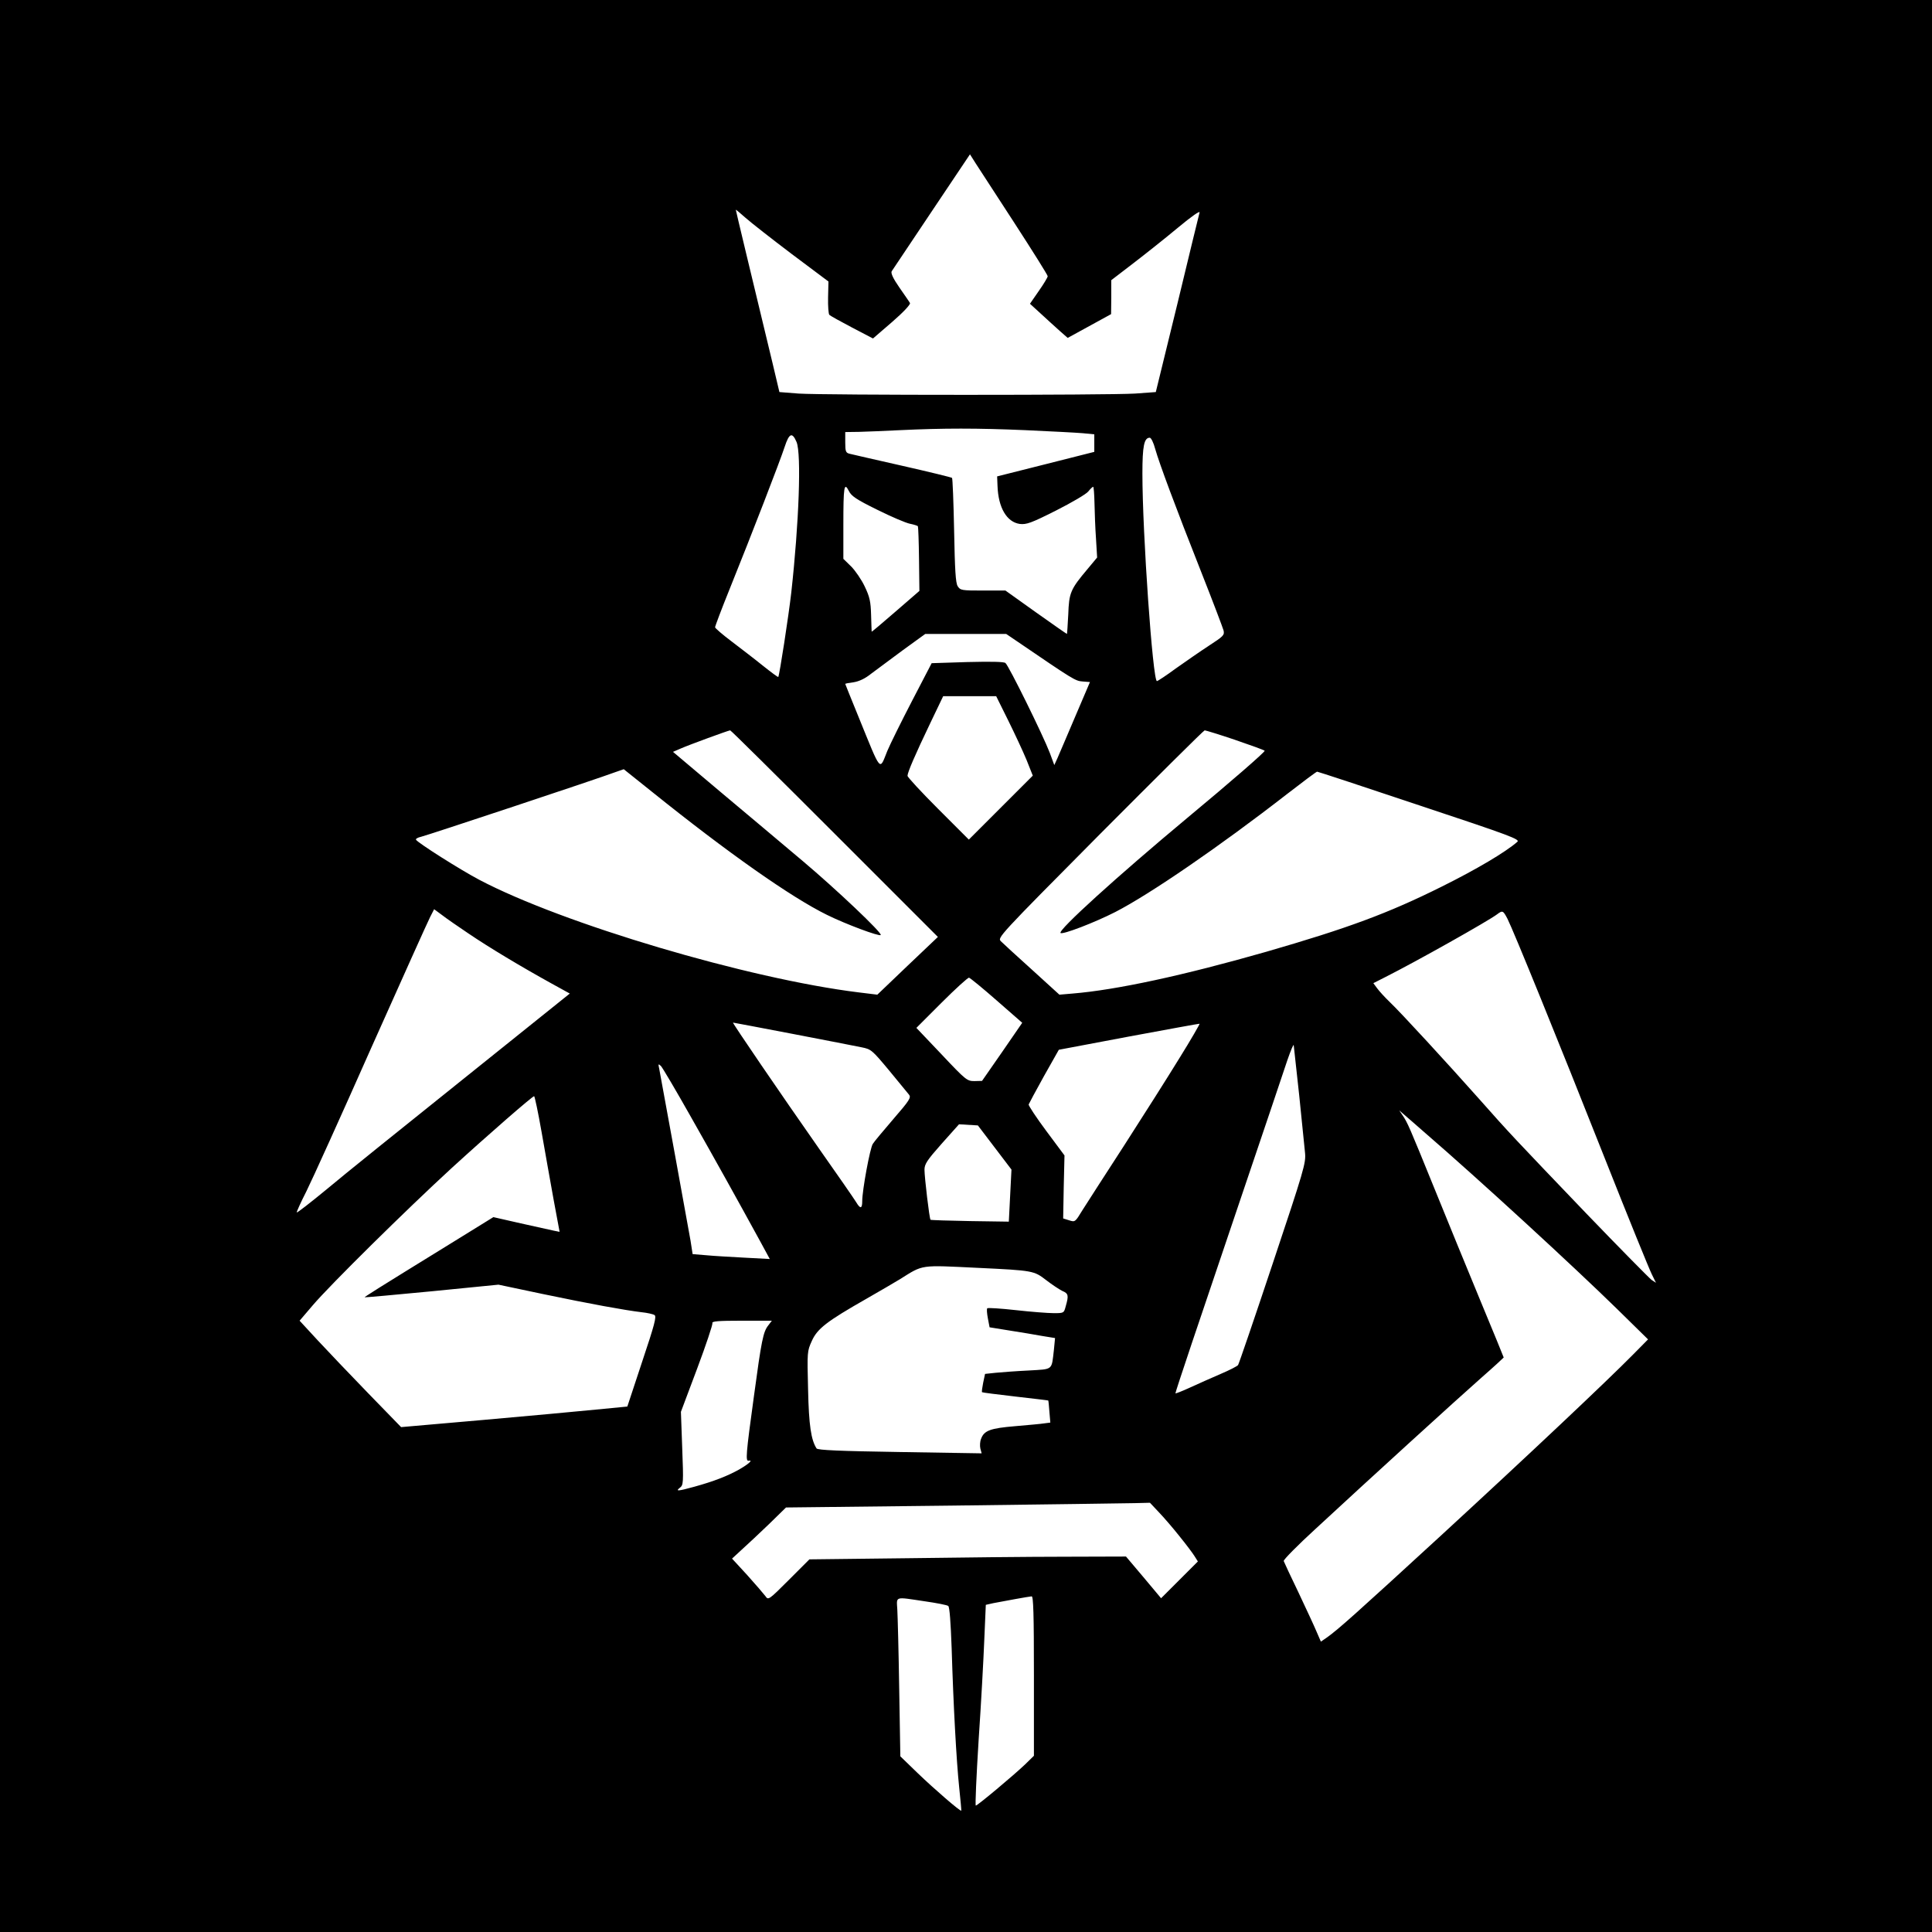 <?xml version="1.0" standalone="no"?>
<!DOCTYPE svg PUBLIC "-//W3C//DTD SVG 20010904//EN"
 "http://www.w3.org/TR/2001/REC-SVG-20010904/DTD/svg10.dtd">
<svg version="1.0" xmlns="http://www.w3.org/2000/svg"
 width="1024" height="1024" viewBox="0 0 1024 1024"
 preserveAspectRatio="xMidYMid meet">
  <rect width="1024" height="1024" fill="white"/>
<g transform="translate(0,1024) scale(0.1,-0.1)"
fill="#000000" stroke="none">
<path d="M0 5120 l0 -5120 5120 0 5120 0 0 5120 0 5120 -5120 0 -5120 0 0
-5120z m5378 3936 c96 -148 175 -274 175 -280 0 -6 -21 -41 -47 -78 l-47 -68
58 -53 c32 -30 77 -70 100 -91 l42 -37 115 63 115 63 1 90 0 90 116 89 c64 49
171 134 237 189 72 60 118 92 115 81 -3 -10 -56 -229 -118 -486 l-114 -466
-110 -8 c-145 -9 -1651 -9 -1783 0 l-102 8 -36 152 c-115 477 -195 810 -195
814 0 2 23 -17 51 -42 28 -25 138 -111 245 -192 l195 -146 -2 -84 c-1 -47 2
-89 7 -93 5 -5 59 -35 120 -67 l111 -58 102 88 c60 52 98 93 94 100 -3 6 -29
43 -56 82 -34 49 -46 76 -41 86 5 7 100 150 212 317 l203 303 31 -49 c17 -26
110 -169 206 -317z m57 -1096 c132 -6 268 -13 303 -16 l62 -6 0 -46 0 -47
-257 -65 -258 -65 2 -50 c4 -116 49 -192 118 -202 35 -4 59 4 192 71 83 42
160 87 171 101 11 14 23 25 26 25 3 0 6 -39 7 -87 1 -49 4 -133 8 -188 l6
-100 -50 -60 c-92 -109 -99 -127 -103 -242 -3 -57 -6 -103 -7 -103 -2 0 -76
52 -165 115 l-161 115 -119 0 c-113 0 -120 1 -134 23 -11 17 -15 84 -19 295
-3 150 -8 276 -11 279 -3 3 -122 32 -263 64 -142 32 -268 61 -280 64 -20 5
-23 12 -23 60 l0 55 73 1 c39 1 137 5 217 9 231 11 408 11 665 0z m-1213 -63
c26 -63 13 -427 -28 -797 -14 -124 -63 -441 -69 -448 -2 -2 -38 25 -82 60 -43
35 -118 92 -165 128 -48 36 -87 70 -88 75 0 6 34 96 76 200 119 295 269 683
293 757 24 73 40 79 63 25z m1901 -37 c22 -77 105 -301 245 -655 61 -154 113
-292 117 -306 6 -25 0 -31 -77 -81 -46 -30 -125 -85 -176 -121 -50 -37 -96
-67 -100 -67 -22 0 -77 784 -77 1100 0 146 9 190 39 190 7 0 20 -26 29 -60z
m-1473 -322 c74 -37 152 -70 173 -74 20 -4 39 -10 42 -13 2 -4 5 -83 6 -175
l2 -168 -127 -110 c-69 -60 -126 -108 -126 -106 0 2 -2 41 -3 88 -2 71 -7 96
-34 152 -17 36 -50 84 -72 106 l-41 40 0 180 c0 204 4 229 29 180 13 -27 39
-45 151 -100z m739 -696 c302 -206 310 -211 349 -214 l39 -3 -79 -185 c-43
-102 -86 -201 -94 -220 l-16 -35 -24 65 c-36 94 -218 463 -235 476 -9 7 -77 8
-203 5 l-188 -6 -104 -200 c-57 -110 -116 -229 -131 -265 -43 -106 -29 -123
-154 184 -38 93 -69 170 -69 171 0 2 20 6 45 9 30 5 61 20 92 45 27 20 102 76
167 124 l120 87 214 0 215 0 56 -38z m-46 -419 c35 -71 79 -165 98 -211 l33
-83 -169 -169 -170 -170 -162 162 c-90 90 -163 169 -163 176 0 18 40 111 120
278 l69 144 140 0 141 0 63 -127z m-920 -601 l548 -548 -161 -153 -160 -153
-98 12 c-586 72 -1570 364 -2012 597 -102 54 -323 194 -335 212 -3 5 9 12 27
16 31 7 932 306 1028 342 l46 16 150 -120 c402 -323 736 -558 927 -652 99 -49
276 -115 285 -107 10 10 -235 242 -413 392 -104 88 -302 254 -439 369 l-249
210 44 19 c41 18 248 94 259 95 3 1 252 -246 553 -547z m2122 497 c82 -28 154
-54 158 -58 4 -5 -180 -165 -410 -356 -372 -310 -686 -595 -672 -610 11 -10
180 55 290 111 183 94 555 349 910 625 84 65 156 119 160 119 4 0 248 -80 543
-179 485 -161 534 -180 518 -193 -63 -55 -217 -146 -400 -237 -285 -142 -499
-221 -932 -346 -437 -125 -793 -202 -1025 -221 l-70 -6 -145 132 c-80 72 -154
140 -165 151 -19 19 -15 24 525 568 300 301 549 549 555 550 5 0 77 -22 160
-50z m-4060 -1028 c106 -72 276 -174 437 -263 l98 -54 -567 -455 c-312 -250
-637 -511 -721 -582 -85 -70 -157 -126 -159 -123 -2 2 21 53 51 112 30 60 185
402 344 761 160 358 300 670 312 693 l21 41 42 -31 c23 -18 87 -62 142 -99z
m5505 79 c31 -61 268 -643 516 -1270 123 -311 235 -586 248 -612 l23 -47 -23
15 c-12 9 -168 167 -346 352 -382 399 -407 425 -568 607 -167 188 -417 460
-475 515 -26 25 -55 57 -66 72 l-20 27 63 32 c163 82 547 298 593 333 29 22
32 20 55 -24z m-2707 -433 l135 -118 -106 -154 -107 -154 -40 -1 c-39 0 -45 4
-174 141 l-134 141 134 134 c74 74 139 133 145 132 7 -2 73 -56 147 -121z
m-1081 -177 c172 -33 336 -65 365 -71 50 -10 55 -14 145 -122 51 -62 99 -120
106 -129 12 -15 3 -30 -82 -128 -53 -62 -103 -121 -110 -133 -15 -23 -56 -246
-56 -303 0 -41 -10 -43 -32 -6 -9 15 -98 144 -199 287 -199 284 -459 665 -454
665 2 0 145 -27 317 -60z m2050 -127 c-60 -98 -192 -306 -293 -463 -102 -157
-202 -313 -223 -346 -37 -61 -38 -62 -69 -52 l-32 10 3 167 4 167 -96 129
c-53 71 -95 135 -94 141 2 5 38 73 81 150 l79 140 371 70 c205 38 374 69 375
68 2 -1 -45 -83 -106 -181z m634 -198 c14 -137 28 -275 31 -306 5 -53 -5 -88
-171 -585 -97 -291 -180 -534 -184 -539 -4 -6 -45 -27 -92 -47 -47 -20 -120
-53 -162 -72 -43 -20 -78 -33 -78 -31 0 9 117 357 340 1015 122 360 236 698
253 750 18 52 33 88 34 80 1 -8 14 -127 29 -265z m-3224 -115 c135 -238 245
-436 367 -659 l51 -94 -132 7 c-73 4 -165 9 -205 13 l-72 6 -11 71 c-11 64
-152 837 -166 911 -6 27 -5 28 9 15 8 -8 80 -130 159 -270z m-792 -77 c18
-104 47 -265 64 -360 l32 -172 -30 6 c-17 4 -96 21 -176 39 l-145 33 -220
-136 c-409 -252 -464 -287 -462 -289 1 -1 161 13 356 32 l353 35 237 -50 c249
-52 430 -85 521 -96 30 -3 61 -10 69 -15 12 -7 0 -52 -65 -246 l-79 -239 -165
-16 c-91 -9 -360 -34 -599 -55 l-435 -38 -174 179 c-96 99 -217 226 -269 282
l-95 103 70 82 c91 107 494 505 737 728 196 179 426 379 436 380 3 0 21 -84
39 -187z m4685 -9 c286 -247 784 -705 1015 -931 l165 -162 -80 -81 c-135 -137
-547 -526 -1020 -961 -453 -416 -543 -496 -602 -538 l-32 -22 -23 53 c-12 29
-56 123 -96 208 -41 85 -76 160 -78 166 -3 6 73 83 168 170 285 264 755 692
881 803 64 56 117 105 117 106 0 2 -56 138 -124 302 -68 164 -178 433 -245
598 -130 320 -141 346 -168 385 l-17 25 30 -26 c16 -14 65 -56 109 -95z
m-2283 -76 l89 -117 -7 -138 -7 -138 -206 3 c-113 2 -207 5 -209 7 -6 5 -32
226 -32 265 0 30 13 50 91 138 l92 103 50 -3 50 -3 89 -117z m-87 -638 c292
-14 295 -15 360 -65 31 -24 69 -49 85 -57 33 -14 35 -24 19 -80 -10 -38 -10
-38 -64 -38 -30 0 -121 7 -201 16 -80 9 -148 13 -151 10 -4 -3 -2 -27 3 -54
l9 -47 105 -17 c58 -9 136 -22 174 -29 l68 -11 -6 -62 c-13 -111 -2 -102 -134
-110 -64 -3 -143 -9 -174 -12 l-57 -6 -10 -47 c-5 -25 -8 -47 -6 -50 2 -2 82
-12 177 -23 95 -11 173 -20 174 -21 1 -1 4 -28 6 -59 l5 -58 -31 -4 c-17 -3
-87 -9 -155 -15 -132 -11 -165 -23 -181 -67 -6 -14 -7 -37 -4 -51 l7 -26 -434
7 c-320 5 -435 10 -441 19 -29 45 -41 122 -45 313 -5 199 -5 202 20 257 29 65
80 104 287 222 74 42 155 90 180 105 126 79 103 75 415 60z m-1113 -305 c-27
-34 -36 -79 -76 -375 -43 -312 -45 -346 -28 -342 25 5 1 -17 -51 -47 -61 -34
-132 -62 -237 -91 -87 -24 -102 -25 -76 -5 18 14 19 25 12 208 l-7 194 86 229
c47 125 83 234 81 241 -4 10 29 13 155 13 l160 0 -19 -25z m2180 -1118 c35
-43 71 -91 80 -106 l17 -27 -97 -97 -98 -98 -93 111 -93 110 -326 -1 c-180 0
-558 -4 -839 -8 l-513 -6 -109 -109 c-107 -107 -109 -108 -124 -86 -9 12 -52
62 -96 111 l-81 88 52 48 c29 26 94 87 144 135 l90 88 885 10 c486 6 920 12
964 13 l80 2 47 -50 c26 -27 76 -85 110 -128z m-772 -740 l0 -423 -47 -46
c-62 -59 -252 -218 -261 -218 -4 0 3 156 15 348 13 191 26 430 30 532 l8 184
40 9 c57 11 188 35 203 36 9 1 12 -90 12 -422z m-580 396 c63 -9 120 -20 126
-25 7 -5 13 -87 18 -225 9 -298 25 -594 40 -738 7 -66 12 -121 11 -122 -4 -6
-146 117 -231 199 l-92 89 -6 357 c-3 196 -8 385 -10 420 -4 73 -17 69 144 45z"/>
</g>
</svg>

